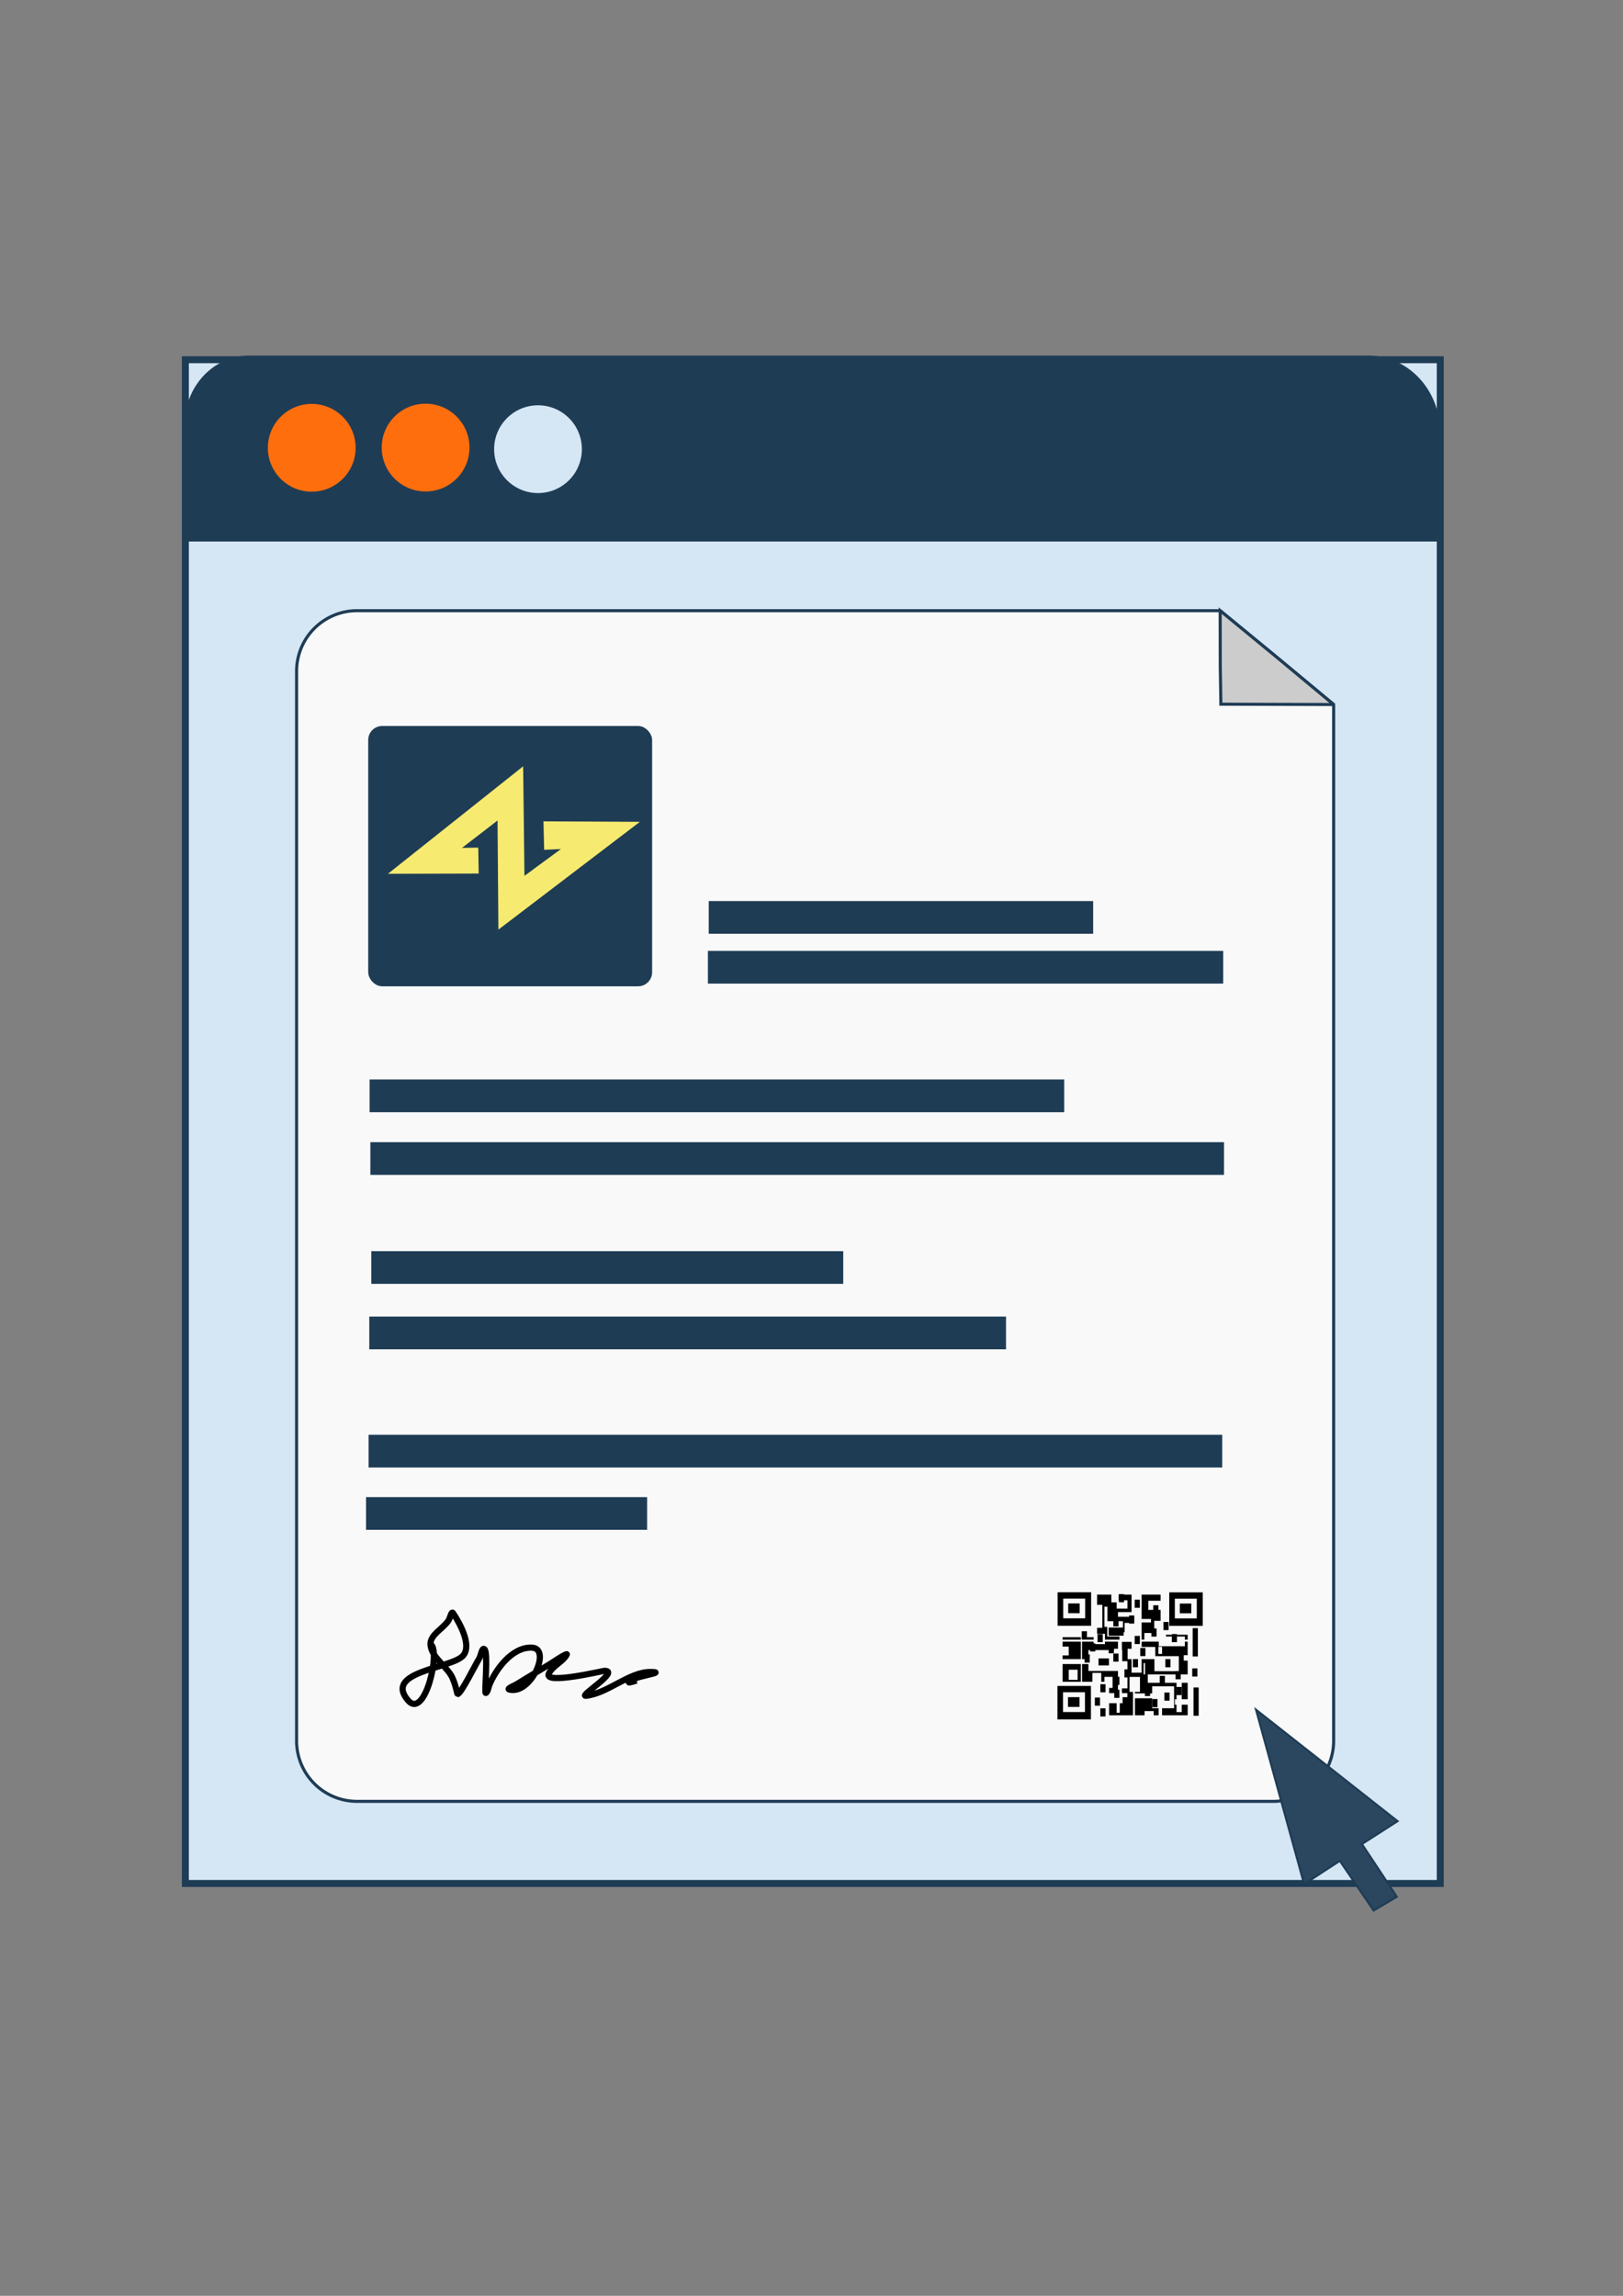 <?xml version="1.0" encoding="UTF-8" standalone="no"?>
<!-- Created with Inkscape (http://www.inkscape.org/) -->

<svg
   width="210mm"
   height="297mm"
   viewBox="0 0 210 297"
   version="1.1"
   id="svg1"
   xml:space="preserve"
   inkscape:export-filename="DOC ASSET.svg"
   inkscape:export-xdpi="64"
   inkscape:export-ydpi="64"
   xmlns:inkscape="http://www.inkscape.org/namespaces/inkscape"
   xmlns:sodipodi="http://sodipodi.sourceforge.net/DTD/sodipodi-0.dtd"
   xmlns="http://www.w3.org/2000/svg"
   xmlns:svg="http://www.w3.org/2000/svg"><rect x="0" y="0" width="210" height="297" fill="#808080" stroke="none"/><sodipodi:namedview
     id="namedview1"
     pagecolor="#ffffff"
     bordercolor="#000000"
     borderopacity="0.25"
     inkscape:showpageshadow="2"
     inkscape:pageopacity="0.0"
     inkscape:pagecheckerboard="0"
     inkscape:deskcolor="#d1d1d1"
     inkscape:document-units="mm"
     inkscape:zoom="0.94252245"
     inkscape:cx="411.66128"
     inkscape:cy="553.30247"
     inkscape:window-width="1366"
     inkscape:window-height="705"
     inkscape:window-x="-8"
     inkscape:window-y="-8"
     inkscape:window-maximized="1"
     inkscape:current-layer="g33" /><defs
     id="defs1"><inkscape:path-effect
       effect="fillet_chamfer"
       id="path-effect38"
       is_visible="true"
       lpeversion="1"
       nodesatellites_param="F,0,1,1,0,7.829,0,1 @ F,0,1,1,0,7.829,0,1 @ F,0,0,1,0,7.829,0,1 @ F,0,0,1,0,0,0,1 @ F,0,0,1,0,0,0,1 @ F,0,0,1,0,0,0,1"
       radius="0"
       unit="px"
       method="auto"
       mode="F"
       chamfer_steps="1"
       flexible="false"
       use_knot_distance="true"
       apply_no_radius="true"
       apply_with_radius="true"
       only_selected="false"
       hide_knots="false" /><inkscape:path-effect
       effect="fillet_chamfer"
       id="path-effect35"
       is_visible="true"
       lpeversion="1"
       nodesatellites_param="F,0,0,1,0,8.337,0,1 @ F,0,0,1,0,9.264,0,1 @ F,0,0,1,0,0,0,1 @ F,0,0,1,0,0,0,1"
       radius="0"
       unit="px"
       method="auto"
       mode="F"
       chamfer_steps="1"
       flexible="false"
       use_knot_distance="true"
       apply_no_radius="true"
       apply_with_radius="true"
       only_selected="false"
       hide_knots="false" /></defs><g
     inkscape:label="Layer 1"
     inkscape:groupmode="layer"
     id="layer1"><g
       id="g33"
       transform="translate(2.382,-18.659)"><rect
         style="fill:#d5e6f4;fill-opacity:1;fill-rule:evenodd;stroke:#1f3c55;stroke-width:0.9;stroke-dasharray:none;stroke-opacity:1;paint-order:fill markers stroke"
         id="rect33"
         width="162.371"
         height="197.122"
         x="21.602"
         y="65.195"
         ry="9.528"
         rx="0" /><path
         id="rect34"
         style="fill:#1f3c55;fill-opacity:1;fill-rule:evenodd;stroke:#3361b7;stroke-width:0;stroke-opacity:0.352;paint-order:fill markers stroke"
         d="M 30.378,65.171 H 174.751 a 9.264,9.264 45 0 1 9.264,9.264 V 87.628 H 22.041 V 73.508 a 8.337,8.337 135 0 1 8.337,-8.337 z"
         inkscape:path-effect="#path-effect35"
         inkscape:original-d="M 22.04052,65.170937 H 184.01499 V 87.628403 H 22.04052 Z"
         transform="matrix(1.003,0,0,1.071,-0.606,-5.137)" /><g
         id="g38"><circle
           style="fill:#ff6e0d;fill-opacity:1;fill-rule:evenodd;stroke:#d5e6f4;stroke-width:0;stroke-dasharray:none;stroke-opacity:1;paint-order:fill markers stroke"
           id="path35"
           cx="37.954"
           cy="76.588"
           r="5.678" /><circle
           style="fill:#ff6e0d;fill-opacity:1;fill-rule:evenodd;stroke:#d5e6f4;stroke-width:0;stroke-dasharray:none;stroke-opacity:1;paint-order:fill markers stroke"
           id="path35-6"
           cx="52.685"
           cy="76.56"
           r="5.678" /><circle
           style="fill:#d5e6f4;fill-opacity:1;fill-rule:evenodd;stroke:#d5e6f4;stroke-width:0;stroke-dasharray:none;stroke-opacity:1;paint-order:fill markers stroke"
           id="path35-6-2-6-8"
           cx="67.23"
           cy="76.768"
           r="5.678" /></g><path
         id="rect35"
         style="fill:#f9f9f9;fill-opacity:1;fill-rule:evenodd;stroke:#1f3c55;stroke-width:0.4;stroke-dasharray:none;stroke-opacity:1;paint-order:fill markers stroke"
         d="m 35.994,105.489 v 138.377 a 7.829,7.829 45 0 0 7.829,7.829 H 162.35 a 7.829,7.829 135 0 0 7.829,-7.829 l 0,-134.069 -8.151,-6.766 -6.531,-5.371 H 43.823 a 7.829,7.829 135 0 0 -7.829,7.829 z"
         inkscape:path-effect="#path-effect38"
         inkscape:original-d="M 35.994495,97.660693 V 251.69522 H 170.17907 V 109.79794 l -8.15144,-6.766 -6.53139,-5.371247 z" /><rect
         style="fill:#1f3c55;fill-opacity:1;fill-rule:evenodd;stroke:#d5e6f4;stroke-width:0;stroke-dasharray:none;stroke-opacity:1;paint-order:fill markers stroke"
         id="rect39-0-3-3-5"
         width="110.454"
         height="4.233"
         x="45.307"
         y="204.267" /><rect
         style="fill:#1f3c55;fill-opacity:1;fill-rule:evenodd;stroke:#d5e6f4;stroke-width:0;stroke-dasharray:none;stroke-opacity:1;paint-order:fill markers stroke"
         id="rect39-0-3-3-5-1"
         width="36.37"
         height="4.233"
         x="44.978"
         y="212.334" /><g
         id="g36"
         style="fill:#cccccc"><path
           id="path36-9"
           style="fill:#cccccc;fill-rule:evenodd;stroke:#1f3c55;stroke-width:0.4;stroke-dasharray:none;stroke-opacity:1;paint-order:fill markers stroke"
           inkscape:transform-center-x="-1.8024608"
           inkscape:transform-center-y="-0.8362911"
           d="m 155.587,109.757 14.592,0.042 -9e-4,2.8e-4 -7.352,-6.112 -7.33,-6.027 0.013,7.258 z"
           sodipodi:nodetypes="ccccccc" /></g><g
         id="g39"><rect
           style="fill:#1f3c55;fill-opacity:1;fill-rule:evenodd;stroke:#d5e6f4;stroke-width:0;stroke-dasharray:none;stroke-opacity:1;paint-order:fill markers stroke"
           id="rect38"
           width="36.735"
           height="33.676"
           x="45.261"
           y="112.577"
           ry="1.816" /><path
           style="fill:#f8ec70;fill-opacity:0.99;stroke-width:0.363"
           d="m 47.813,131.699 17.496,-13.905 0.168,14.17 4.721,-3.468 -2.173,0.098 -0.086,-3.68 12.477,0.06 -18.311,13.947 -0.111,-14.116 -4.6,3.543 2.106,-0.037 0.057,3.356 z"
           id="path7-9" /></g><rect
         style="fill:#1f3c55;fill-opacity:1;fill-rule:evenodd;stroke:#d5e6f4;stroke-width:0;stroke-dasharray:none;stroke-opacity:1;paint-order:fill markers stroke"
         id="rect39"
         width="49.742"
         height="4.233"
         x="89.319"
         y="135.226" /><rect
         style="fill:#1f3c55;fill-opacity:1;fill-rule:evenodd;stroke:#d5e6f4;stroke-width:0;stroke-dasharray:none;stroke-opacity:1;paint-order:fill markers stroke"
         id="rect39-0"
         width="66.675"
         height="4.233"
         x="89.214"
         y="141.669" /><rect
         style="fill:#1f3c55;fill-opacity:1;fill-rule:evenodd;stroke:#d5e6f4;stroke-width:0;stroke-dasharray:none;stroke-opacity:1;paint-order:fill markers stroke"
         id="rect39-0-3"
         width="89.874"
         height="4.233"
         x="45.443"
         y="158.309" /><rect
         style="fill:#1f3c55;fill-opacity:1;fill-rule:evenodd;stroke:#d5e6f4;stroke-width:0;stroke-dasharray:none;stroke-opacity:1;paint-order:fill markers stroke"
         id="rect39-0-3-3"
         width="110.454"
         height="4.233"
         x="45.54"
         y="166.417" /><rect
         style="fill:#1f3c55;fill-opacity:1;fill-rule:evenodd;stroke:#d5e6f4;stroke-width:0;stroke-dasharray:none;stroke-opacity:1;paint-order:fill markers stroke"
         id="rect39-0-3-3-7"
         width="61.062"
         height="4.233"
         x="45.663"
         y="180.515" /><rect
         style="fill:#1f3c55;fill-opacity:1;fill-rule:evenodd;stroke:#d5e6f4;stroke-width:0;stroke-dasharray:none;stroke-opacity:1;paint-order:fill markers stroke"
         id="rect39-0-3-3-6"
         width="82.39"
         height="4.233"
         x="45.398"
         y="188.982" /><path
         style="fill:none;fill-opacity:1;fill-rule:evenodd;stroke:#000000;stroke-width:0.8;stroke-dasharray:none;stroke-opacity:1;paint-order:fill markers stroke"
         d="m 53.321,231.369 c 1.361,0.715 -0.697,9.857 -2.915,7.254 -3.21,-3.765 5.719,-4.119 7.142,-5.789 1.165,-1.366 -0.487,-4.252 -1.312,-5.496 -0.206,-0.311 -0.38,0.64 -0.583,0.953 -0.697,1.071 -2.384,1.839 -2.332,3.078 0.064,1.532 1.781,2.622 2.624,3.957 0.565,0.894 0.829,2.491 0.875,2.491 0.434,0 2.411,-4.002 2.769,-4.543 0.267,-0.403 0.381,-1.596 0.729,-1.246 0.491,0.494 -0.051,5.642 0.146,5.642 0.236,0 0.423,-0.917 0.437,-0.953 0.767,-1.928 2.896,-5.02 5.539,-4.91 2.558,0.107 -0.128,6.123 -2.915,5.423 -0.42,-0.106 0.663,-0.508 1.02,-0.733 1.393,-0.875 2.824,-1.703 4.227,-2.565 0.569,-0.349 1.279,-0.863 1.895,-1.172 0.088,-0.044 0.333,-0.156 0.292,-0.073 -0.468,0.942 -1.86,1.482 -2.332,2.491 -0.685,1.463 6.958,-0.359 7.142,-0.366 2.26,-0.095 -3.369,3.34 -2.332,3.224 2.84,-0.317 5.572,-3.078 8.308,-3.078 2.568,0 -2.769,0.643 -2.769,1.319 0,0.133 0.872,-0.183 1.02,-0.22"
         id="path39" /><g
         id="g2-3"
         transform="matrix(0.454,0,0,0.454,127.937,217.172)"
         style="stroke-width:2.203"><g
           id="g6-8"
           transform="translate(7.301,-217.26)"
           style="fill:#000000;stroke-width:2.203"><path
             id="rect4"
             style="fill:#000000;fill-opacity:1;stroke-width:1.102;stroke-dasharray:none;paint-order:fill markers stroke"
             d="m 7.077,233.715 v 9.544 h 9.545 v -9.544 z m 1.592,1.802 h 6.252 v 5.627 H 8.668 Z" /><path
             id="rect6"
             style="stroke-width:1.102;paint-order:fill markers stroke"
             d="m 10.09,236.907 h 3.275 v 2.779 h -3.275 z" /></g><g
           id="g6-5"
           transform="translate(7.244,-190.562)"
           style="fill:#000000;stroke-width:2.203"><path
             id="rect4-3"
             style="fill:#000000;fill-opacity:1;stroke-width:1.102;stroke-dasharray:none;paint-order:fill markers stroke"
             d="m 7.077,233.715 v 9.544 h 9.545 v -9.544 z m 1.592,1.802 h 6.252 v 5.627 H 8.668 Z" /><path
             id="rect6-5"
             style="stroke-width:1.102;paint-order:fill markers stroke"
             d="m 10.09,236.907 h 3.275 v 2.779 h -3.275 z" /></g><g
           id="g6-2"
           transform="translate(39.113,-217.235)"
           style="fill:#000000;stroke-width:2.203"><path
             id="rect4-38"
             style="fill:#000000;fill-opacity:1;stroke-width:1.102;stroke-dasharray:none;paint-order:fill markers stroke"
             d="m 7.077,233.715 v 9.544 h 9.545 v -9.544 z m 1.592,1.802 h 6.252 v 5.627 H 8.668 Z" /><path
             id="rect6-3"
             style="stroke-width:1.102;paint-order:fill markers stroke"
             d="m 10.09,236.907 h 3.275 v 2.779 h -3.275 z" /></g><path
           id="path1"
           style="fill:#000000;stroke-width:1.102;-inkscape-stroke:none;paint-order:fill markers stroke"
           d="m 25.615,17.124 v 2.907 h 1.509 V 26.581 H 25.615 v 1.701 h 2.246 v 1.684 h 4.141 v -0.904 h -3.488 v -2.745 h -0.793 v -5.755 h 0.842 v 4.133 h 4.417 v 3.166 h 0.497 V 25.192 H 35.441 V 25.054 H 35.019 V 24.071 H 35.441 V 23.44 h -3.86 v -1.333 h 3.86 v -4.983 h -3.649 v 1.616 h 2.479 v 2.382 h -3.077 v -1.785 h -1.507 v -2.213 z m 12.703,0 v 6.947 h 2.667 v 0.983 h -2.667 v 4.912 h 0.772 v -1.895 h 2.823 v -3.475 h 1.809 v -3.121 h -3.509 v -2.597 h 3.509 v -1.754 z m 6.948,11.439 v 0.499 h 5.381 v 0.904 h 0.795 v -1.404 z m -29.475,0.702 v 0.702 h 5.193 v -0.702 z m 5.544,0 v 0.702 h 3.299 v -0.702 z m -5.544,1.263 v 1.404 h 1.754 v 2.526 h -1.754 v 1.053 h 5.193 v -4.983 z m 5.544,0 v 4.983 h 1.82 V 32.933 h 7.303 v -0.369 h 1.123 v -2.036 h -3.72 v 0.702 h -3.228 v -0.702 z m 16.983,0 v 1.512 h 3.892 v 2.629 h 6.705 v 4.281 h -6.948 v -3.436 h -3.649 V 39.371 H 35.441 v -3.86 h -1.123 v -2.948 h 1.123 v -1.965 h -2.737 v 2.335 h 0.086 v 3.176 h 1.481 v 7.742 h -1.566 v 1.345 h 1.544 v 2.877 H 32.087 v 2.725 h -0.893 v -2.725 h -2.139 v 3.439 h 6.807 v -6.669 h -0.996 v -4.267 h 2.978 v 4.267 h -1.42 v 0.423 h 4.893 v -2.011 h 6.253 v 6.252 h -3.427 v 2.004 h 7.299 v -3.017 h -1.689 v 2.105 h -1.489 v -2.105 h -0.472 v -1.544 h 0.472 v -4.702 h -8.192 v -2.386 h 11.369 v -3.93 h -1.123 v -1.544 h 1.123 v -3.86 h -0.795 v 1.314 h -7.444 v -1.314 z m 4.772,1.474 h 1.053 v 2.036 h -1.053 z m -4.211,4.632 h 0.421 v 3.228 h -0.421 z m -23.089,0.281 v 5.053 h 5.193 V 36.915 Z m 5.544,0 v 5.053 h 2.948 V 39.441 h 2.526 v 2.526 h 0.913 v -1.404 h 2.316 v 3.158 h -0.982 v 1.474 h 2.526 V 38.888 H 23.154 V 36.915 Z m -3.789,1.614 h 2.526 v 2.877 h -2.526 z m 32.208,3.72 v 4.702 h 1.689 V 42.248 Z M 36.423,46.67 v 4.842 H 39.16 v -1.193 h 2.597 v 1.193 h 1.404 V 49.508 H 41.317 V 46.67 Z" /><rect
           style="fill:#000000;stroke-width:1.102;-inkscape-stroke:none;paint-order:fill markers stroke"
           id="rect2"
           width="1.474"
           height="2.316"
           x="24.984"
           y="46.459" /><rect
           style="fill:#000000;stroke-width:1.102;-inkscape-stroke:none;paint-order:fill markers stroke"
           id="rect2-0"
           width="1.474"
           height="2.316"
           x="36.338"
           y="28.891" /><rect
           style="fill:#000000;stroke-width:1.102;-inkscape-stroke:none;paint-order:fill markers stroke"
           id="rect2-3"
           width="1.474"
           height="2.316"
           x="36.338"
           y="18.573" /><rect
           style="fill:#000000;stroke-width:1.102;-inkscape-stroke:none;paint-order:fill markers stroke"
           id="rect2-38"
           width="1.474"
           height="2.316"
           x="44.54"
           y="24.923" /><rect
           style="fill:#000000;stroke-width:1.102;-inkscape-stroke:none;paint-order:fill markers stroke"
           id="rect2-6"
           width="1.474"
           height="2.316"
           x="45.069"
           y="35.506" /><rect
           style="fill:#000000;stroke-width:1.102;-inkscape-stroke:none;paint-order:fill markers stroke"
           id="rect2-6-4"
           width="1.474"
           height="2.316"
           x="52.742"
           y="38.152" /><rect
           style="fill:#000000;stroke-width:1.102;-inkscape-stroke:none;paint-order:fill markers stroke"
           id="rect2-66"
           width="1.474"
           height="2.316"
           x="43.482"
           y="40.268" /><rect
           style="fill:#000000;stroke-width:1.102;-inkscape-stroke:none;paint-order:fill markers stroke"
           id="rect2-5-07"
           width="1.474"
           height="2.316"
           x="25.755"
           y="28.362" /><rect
           style="fill:#000000;stroke-width:1.102;-inkscape-stroke:none;paint-order:fill markers stroke"
           id="rect2-54"
           width="1.474"
           height="2.316"
           x="35.809"
           y="35.506" /><rect
           style="fill:#000000;stroke-width:1.102;-inkscape-stroke:none;paint-order:fill markers stroke"
           id="rect2-59"
           width="1.474"
           height="2.316"
           x="26.549"
           y="42.65" /><rect
           style="fill:#000000;stroke-width:1.102;-inkscape-stroke:none;paint-order:fill markers stroke"
           id="rect3"
           width="2.977"
           height="1.985"
           x="26.032"
           y="35.315" /><rect
           style="fill:#000000;stroke-width:1.102;-inkscape-stroke:none;paint-order:fill markers stroke"
           id="rect2-7"
           width="1.474"
           height="2.316"
           x="37.926"
           y="32.331" /><rect
           style="fill:#000000;stroke-width:1.102;-inkscape-stroke:none;paint-order:fill markers stroke"
           id="rect2-02"
           width="1.474"
           height="2.316"
           x="44.805"
           y="45.031" /><rect
           style="fill:#000000;stroke-width:1.102;-inkscape-stroke:none;paint-order:fill markers stroke"
           id="rect2-8"
           width="1.474"
           height="2.316"
           x="41.365"
           y="46.883" /><rect
           style="fill:#000000;stroke-width:1.102;-inkscape-stroke:none;paint-order:fill markers stroke"
           id="rect2-9"
           width="1.474"
           height="2.316"
           x="26.549"
           y="49.529" /><rect
           style="fill:#000000;stroke-width:1.102;-inkscape-stroke:none;paint-order:fill markers stroke"
           id="rect2-2"
           width="1.474"
           height="2.316"
           x="30.253"
           y="33.918" /><rect
           style="fill:#000000;stroke-width:1.102;-inkscape-stroke:none;paint-order:fill markers stroke"
           id="rect2-01"
           width="1.474"
           height="2.316"
           x="30.253"
           y="23.864" /><rect
           style="fill:#000000;stroke-width:1.102;-inkscape-stroke:none;paint-order:fill markers stroke"
           id="rect2-4"
           width="1.474"
           height="2.316"
           x="21.257"
           y="27.568" /><rect
           style="fill:#000000;stroke-width:1.102;-inkscape-stroke:none;paint-order:fill markers stroke"
           id="rect2-47"
           width="1.474"
           height="2.316"
           x="46.921"
           y="28.362" /><rect
           style="fill:#000000;stroke-width:1.102;-inkscape-stroke:none;paint-order:fill markers stroke"
           id="rect2-25"
           width="1.474"
           height="2.316"
           x="47.98"
           y="38.945" /><rect
           style="fill:#000000;stroke-width:1.102;-inkscape-stroke:none;paint-order:fill markers stroke"
           id="rect2-43"
           width="1.474"
           height="2.316"
           x="48.244"
           y="43.443" /><rect
           style="fill:#000000;stroke-width:1.102;-inkscape-stroke:none;paint-order:fill markers stroke"
           id="rect2-258"
           width="1.474"
           height="2.316"
           x="33.428"
           y="38.416" /><rect
           style="fill:#000000;stroke-width:1.102;-inkscape-stroke:none;paint-order:fill markers stroke"
           id="rect2-36"
           width="1.474"
           height="2.316"
           x="30.517"
           y="40.533" /><rect
           style="fill:#000000;stroke-width:1.102;-inkscape-stroke:none;paint-order:fill markers stroke"
           id="rect2-61"
           width="1.474"
           height="2.316"
           x="23.638"
           y="31.008" /><rect
           style="fill:#000000;stroke-width:1.102;-inkscape-stroke:none;paint-order:fill markers stroke"
           id="rect2-30"
           width="1.474"
           height="2.316"
           x="28.93"
           y="31.537" /><rect
           style="fill:#000000;stroke-width:1.102;-inkscape-stroke:none;paint-order:fill markers stroke"
           id="rect2-48"
           width="1.474"
           height="2.316"
           x="41.63"
           y="20.16" /><rect
           style="fill:#000000;stroke-width:1.102;-inkscape-stroke:none;paint-order:fill markers stroke"
           id="rect2-612"
           width="1.474"
           height="2.316"
           x="31.84"
           y="16.985" /><rect
           style="fill:#000000;stroke-width:1.102;-inkscape-stroke:none;paint-order:fill markers stroke"
           id="rect2-24"
           width="1.474"
           height="2.316"
           x="34.751"
           y="23.07" /><rect
           style="fill:#000000;stroke-width:1.102;-inkscape-stroke:none;paint-order:fill markers stroke"
           id="rect2-86"
           width="1.474"
           height="2.316"
           x="41.101"
           y="26.775" /><rect
           style="fill:#000000;stroke-width:1.102;-inkscape-stroke:none;paint-order:fill markers stroke"
           id="rect2-00"
           width="1.474"
           height="8.072"
           x="52.874"
           y="26.675" /><rect
           style="fill:#000000;stroke-width:1.102;-inkscape-stroke:none;paint-order:fill markers stroke"
           id="rect2-00-9"
           width="1.474"
           height="8.072"
           x="53.106"
           y="43.579" /><rect
           style="fill:#000000;stroke-width:1.102;-inkscape-stroke:none;paint-order:fill markers stroke"
           id="rect2-383"
           width="1.474"
           height="2.316"
           x="22.051"
           y="34.183" /><rect
           style="fill:#000000;stroke-width:1.102;-inkscape-stroke:none;paint-order:fill markers stroke"
           id="rect2-866"
           width="1.474"
           height="2.316"
           x="30.517"
           y="44.237" /><rect
           style="fill:#000000;stroke-width:1.102;-inkscape-stroke:none;paint-order:fill markers stroke"
           id="rect2-70"
           width="1.474"
           height="2.316"
           x="32.899"
           y="46.354" /><rect
           style="fill:#000000;stroke-width:1.102;-inkscape-stroke:none;paint-order:fill markers stroke"
           id="rect2-94"
           width="1.474"
           height="2.316"
           x="39.249"
           y="43.708" /><rect
           style="fill:#000000;stroke-width:1.102;-inkscape-stroke:none;paint-order:fill markers stroke"
           id="rect2-49"
           width="4.253"
           height="2.316"
           x="28.93"
           y="26.51" /></g><path
         style="fill:#2b4760;fill-opacity:1;stroke:#1f3c55;stroke-width:0.265px;stroke-linecap:butt;stroke-linejoin:miter;stroke-opacity:1"
         d="m 166.359,262.397 -6.224,-22.558 18.315,14.417 -4.614,2.961 4.516,6.817 -2.996,1.776 -4.377,-6.423 z"
         id="path40" /></g></g></svg>
